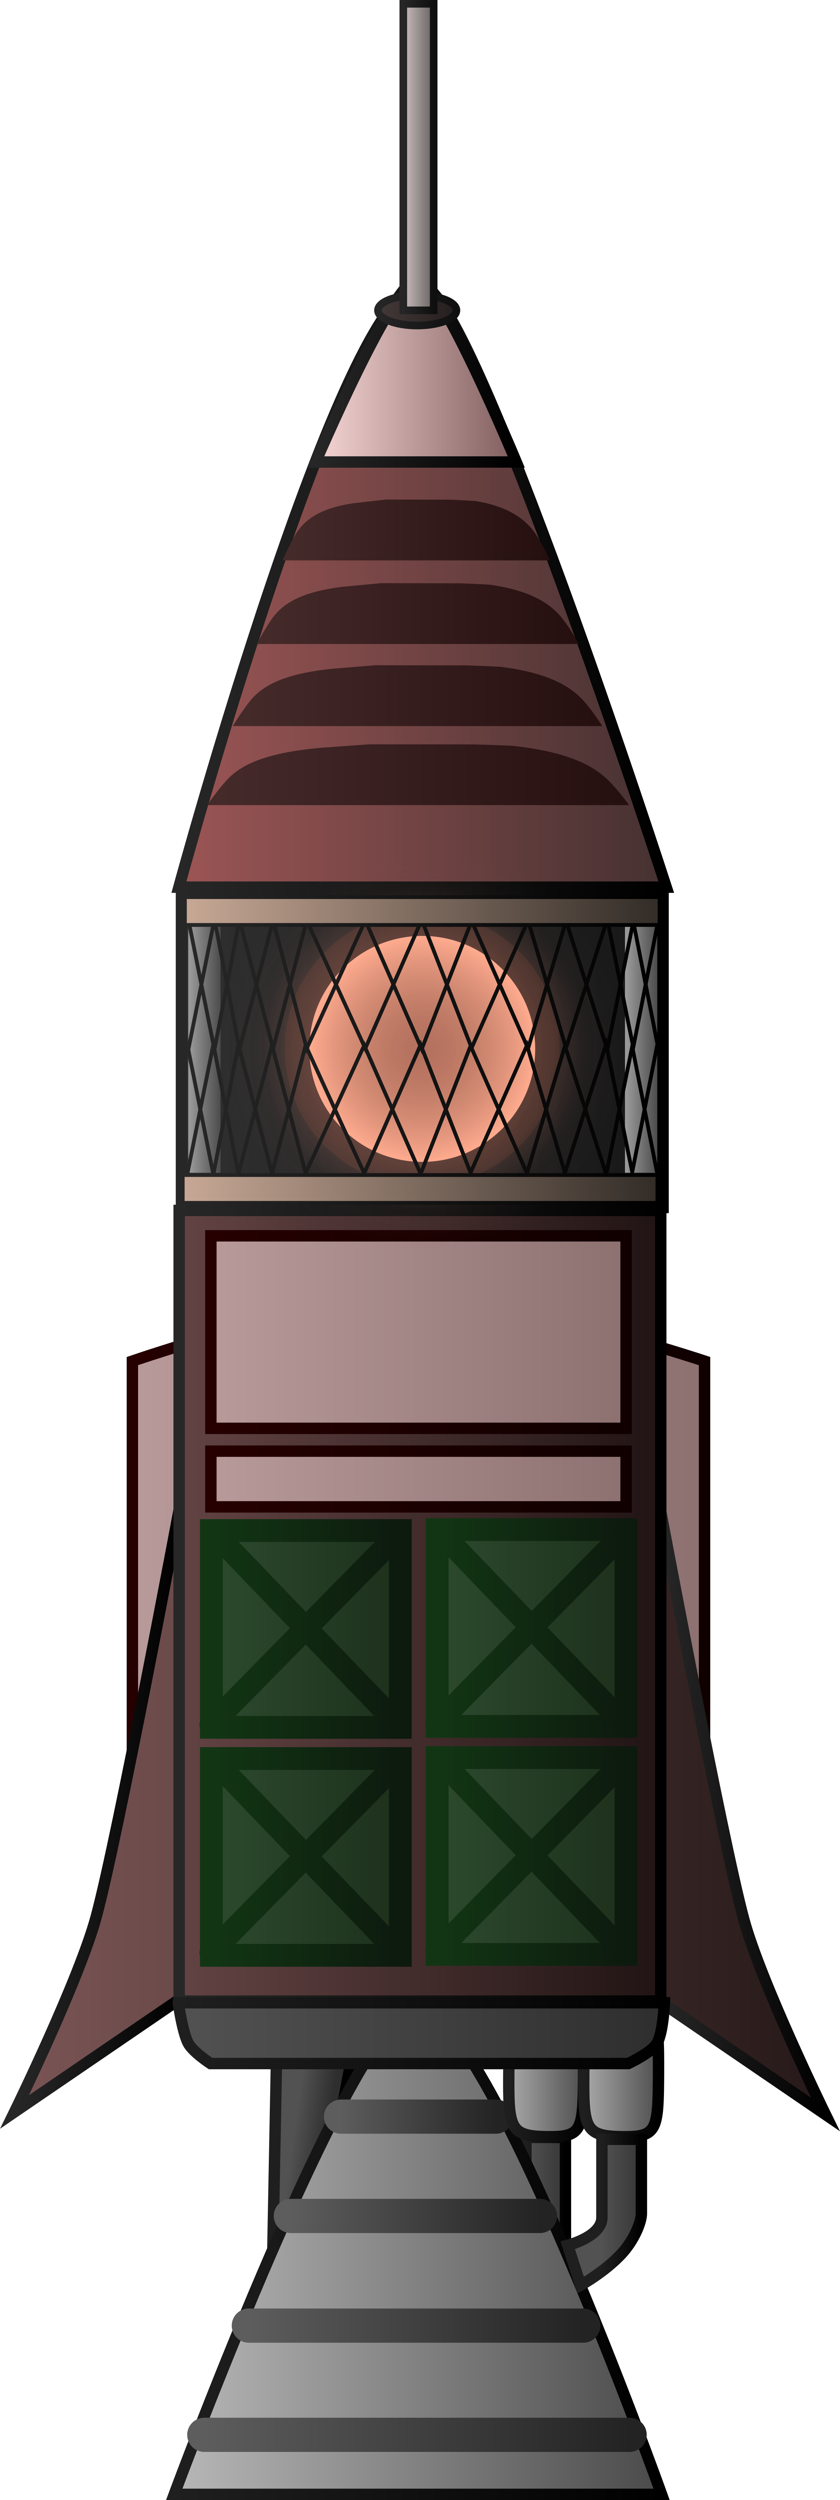<svg version="1.1" xmlns="http://www.w3.org/2000/svg" xmlns:xlink="http://www.w3.org/1999/xlink" width="110.596" height="328.963" viewBox="0,0,110.596,328.963"><defs><linearGradient x1="201.833" y1="161.992" x2="277.167" y2="161.992" gradientUnits="userSpaceOnUse" id="color-1"><stop offset="0" stop-color="#b89a9a"/><stop offset="1" stop-color="#8d7070"/></linearGradient><linearGradient x1="201.833" y1="161.992" x2="277.167" y2="161.992" gradientUnits="userSpaceOnUse" id="color-2"><stop offset="0" stop-color="#260000"/><stop offset="1" stop-color="#100000"/></linearGradient><linearGradient x1="271.323" y1="188.501" x2="303.129" y2="188.501" gradientUnits="userSpaceOnUse" id="color-3"><stop offset="0" stop-color="#362424"/><stop offset="1" stop-color="#1f1414"/></linearGradient><linearGradient x1="271.323" y1="189.594" x2="293.078" y2="189.594" gradientUnits="userSpaceOnUse" id="color-4"><stop offset="0" stop-color="#272727"/><stop offset="1" stop-color="#000000"/></linearGradient><linearGradient x1="208.078" y1="188.168" x2="176.272" y2="188.168" gradientUnits="userSpaceOnUse" id="color-5"><stop offset="0" stop-color="#6b4a4a"/><stop offset="1" stop-color="#825959"/></linearGradient><linearGradient x1="186.323" y1="189.261" x2="208.078" y2="189.261" gradientUnits="userSpaceOnUse" id="color-6"><stop offset="0" stop-color="#272727"/><stop offset="1" stop-color="#000000"/></linearGradient><linearGradient x1="207.99" y1="162.511" x2="271.399" y2="162.511" gradientUnits="userSpaceOnUse" id="color-7"><stop offset="0" stop-color="#634343"/><stop offset="1" stop-color="#211414"/></linearGradient><linearGradient x1="207.99" y1="162.511" x2="271.399" y2="162.511" gradientUnits="userSpaceOnUse" id="color-8"><stop offset="0" stop-color="#272727"/><stop offset="1" stop-color="#000000"/></linearGradient><linearGradient x1="212.167" y1="126.5" x2="266.833" y2="126.5" gradientUnits="userSpaceOnUse" id="color-9"><stop offset="0" stop-color="#b89a9a"/><stop offset="1" stop-color="#8d7070"/></linearGradient><linearGradient x1="212.167" y1="126.5" x2="266.833" y2="126.5" gradientUnits="userSpaceOnUse" id="color-10"><stop offset="0" stop-color="#260000"/><stop offset="1" stop-color="#100000"/></linearGradient><linearGradient x1="212.167" y1="145.833" x2="266.833" y2="145.833" gradientUnits="userSpaceOnUse" id="color-11"><stop offset="0" stop-color="#b89a9a"/><stop offset="1" stop-color="#8d7070"/></linearGradient><linearGradient x1="212.167" y1="145.833" x2="266.833" y2="145.833" gradientUnits="userSpaceOnUse" id="color-12"><stop offset="0" stop-color="#260000"/><stop offset="1" stop-color="#100000"/></linearGradient><linearGradient x1="241.961" y1="165.437" x2="266.832" y2="165.437" gradientUnits="userSpaceOnUse" id="color-13"><stop offset="0" stop-color="#2c4a2e"/><stop offset="1" stop-color="#1d301b"/></linearGradient><linearGradient x1="241.961" y1="165.437" x2="266.832" y2="165.437" gradientUnits="userSpaceOnUse" id="color-14"><stop offset="0" stop-color="#123614"/><stop offset="1" stop-color="#0d1a0e"/></linearGradient><linearGradient x1="241.894" y1="165.446" x2="266.708" y2="165.446" gradientUnits="userSpaceOnUse" id="color-15"><stop offset="0" stop-color="#123614"/><stop offset="1" stop-color="#0d1a0e"/></linearGradient><linearGradient x1="241.894" y1="165.257" x2="266.708" y2="165.257" gradientUnits="userSpaceOnUse" id="color-16"><stop offset="0" stop-color="#123614"/><stop offset="1" stop-color="#0d1a0e"/></linearGradient><linearGradient x1="212.235" y1="165.563" x2="237.106" y2="165.563" gradientUnits="userSpaceOnUse" id="color-17"><stop offset="0" stop-color="#2c4a2e"/><stop offset="1" stop-color="#1d301b"/></linearGradient><linearGradient x1="212.235" y1="165.563" x2="237.106" y2="165.563" gradientUnits="userSpaceOnUse" id="color-18"><stop offset="0" stop-color="#123614"/><stop offset="1" stop-color="#0d1a0e"/></linearGradient><linearGradient x1="212.168" y1="165.572" x2="236.982" y2="165.572" gradientUnits="userSpaceOnUse" id="color-19"><stop offset="0" stop-color="#123614"/><stop offset="1" stop-color="#0d1a0e"/></linearGradient><linearGradient x1="212.168" y1="165.383" x2="236.982" y2="165.383" gradientUnits="userSpaceOnUse" id="color-20"><stop offset="0" stop-color="#123614"/><stop offset="1" stop-color="#0d1a0e"/></linearGradient><linearGradient x1="241.961" y1="195.437" x2="266.832" y2="195.437" gradientUnits="userSpaceOnUse" id="color-21"><stop offset="0" stop-color="#2c4a2e"/><stop offset="1" stop-color="#1d301b"/></linearGradient><linearGradient x1="241.961" y1="195.437" x2="266.832" y2="195.437" gradientUnits="userSpaceOnUse" id="color-22"><stop offset="0" stop-color="#123614"/><stop offset="1" stop-color="#0d1a0e"/></linearGradient><linearGradient x1="241.894" y1="195.446" x2="266.708" y2="195.446" gradientUnits="userSpaceOnUse" id="color-23"><stop offset="0" stop-color="#123614"/><stop offset="1" stop-color="#0d1a0e"/></linearGradient><linearGradient x1="241.894" y1="195.257" x2="266.708" y2="195.257" gradientUnits="userSpaceOnUse" id="color-24"><stop offset="0" stop-color="#123614"/><stop offset="1" stop-color="#0d1a0e"/></linearGradient><linearGradient x1="212.235" y1="195.563" x2="237.106" y2="195.563" gradientUnits="userSpaceOnUse" id="color-25"><stop offset="0" stop-color="#2c4a2e"/><stop offset="1" stop-color="#1d301b"/></linearGradient><linearGradient x1="212.235" y1="195.563" x2="237.106" y2="195.563" gradientUnits="userSpaceOnUse" id="color-26"><stop offset="0" stop-color="#123614"/><stop offset="1" stop-color="#0d1a0e"/></linearGradient><linearGradient x1="212.168" y1="195.572" x2="236.982" y2="195.572" gradientUnits="userSpaceOnUse" id="color-27"><stop offset="0" stop-color="#123614"/><stop offset="1" stop-color="#0d1a0e"/></linearGradient><linearGradient x1="212.168" y1="195.383" x2="236.982" y2="195.383" gradientUnits="userSpaceOnUse" id="color-28"><stop offset="0" stop-color="#123614"/><stop offset="1" stop-color="#0d1a0e"/></linearGradient><linearGradient x1="253.65" y1="241.067" x2="258.85" y2="241.067" gradientUnits="userSpaceOnUse" id="color-29"><stop offset="0" stop-color="#525252"/><stop offset="1" stop-color="#363636"/></linearGradient><linearGradient x1="253.65" y1="241.067" x2="258.85" y2="241.067" gradientUnits="userSpaceOnUse" id="color-30"><stop offset="0" stop-color="#1f1f1f"/><stop offset="1" stop-color="#000000"/></linearGradient><linearGradient x1="222.796" y1="234.034" x2="227.258" y2="234.647" gradientUnits="userSpaceOnUse" id="color-31"><stop offset="0" stop-color="#525252"/><stop offset="1" stop-color="#2e2e2e"/></linearGradient><linearGradient x1="222.796" y1="234.034" x2="227.258" y2="234.647" gradientUnits="userSpaceOnUse" id="color-32"><stop offset="0" stop-color="#1f1f1f"/><stop offset="1" stop-color="#000000"/></linearGradient><linearGradient x1="207.342" y1="247.35" x2="271.51" y2="247.35" gradientUnits="userSpaceOnUse" id="color-33"><stop offset="0" stop-color="#b8b8b8"/><stop offset="1" stop-color="#4a4a4a"/></linearGradient><linearGradient x1="207.342" y1="247.35" x2="271.51" y2="247.35" gradientUnits="userSpaceOnUse" id="color-34"><stop offset="0" stop-color="#1f1f1f"/><stop offset="1" stop-color="#000000"/></linearGradient><linearGradient x1="229.3" y1="229.733" x2="249.7" y2="229.733" gradientUnits="userSpaceOnUse" id="color-35"><stop offset="0" stop-color="#5d5d5d"/><stop offset="1" stop-color="#232323"/></linearGradient><linearGradient x1="222.7" y1="242.804" x2="255.5" y2="242.804" gradientUnits="userSpaceOnUse" id="color-36"><stop offset="0" stop-color="#5d5d5d"/><stop offset="1" stop-color="#232323"/></linearGradient><linearGradient x1="217.163" y1="257.233" x2="261.198" y2="257.233" gradientUnits="userSpaceOnUse" id="color-37"><stop offset="0" stop-color="#5d5d5d"/><stop offset="1" stop-color="#232323"/></linearGradient><linearGradient x1="211.3" y1="271.604" x2="267.3" y2="271.604" gradientUnits="userSpaceOnUse" id="color-38"><stop offset="0" stop-color="#5d5d5d"/><stop offset="1" stop-color="#232323"/></linearGradient><linearGradient x1="251.393" y1="224.018" x2="261.234" y2="224.018" gradientUnits="userSpaceOnUse" id="color-39"><stop offset="0" stop-color="#aaaaaa"/><stop offset="1" stop-color="#4e4e4e"/></linearGradient><linearGradient x1="251.393" y1="224.018" x2="261.234" y2="224.018" gradientUnits="userSpaceOnUse" id="color-40"><stop offset="0" stop-color="#1f1f1f"/><stop offset="1" stop-color="#000000"/></linearGradient><linearGradient x1="261.262" y1="224.018" x2="271.103" y2="224.018" gradientUnits="userSpaceOnUse" id="color-41"><stop offset="0" stop-color="#aaaaaa"/><stop offset="1" stop-color="#4e4e4e"/></linearGradient><linearGradient x1="261.262" y1="224.018" x2="271.103" y2="224.018" gradientUnits="userSpaceOnUse" id="color-42"><stop offset="0" stop-color="#1f1f1f"/><stop offset="1" stop-color="#000000"/></linearGradient><linearGradient x1="263.65" y1="241.317" x2="268.85" y2="241.317" gradientUnits="userSpaceOnUse" id="color-43"><stop offset="0" stop-color="#525252"/><stop offset="1" stop-color="#363636"/></linearGradient><linearGradient x1="263.65" y1="241.317" x2="268.85" y2="241.317" gradientUnits="userSpaceOnUse" id="color-44"><stop offset="0" stop-color="#1f1f1f"/><stop offset="1" stop-color="#000000"/></linearGradient><linearGradient x1="207.875" y1="218.75" x2="271.875" y2="218.75" gradientUnits="userSpaceOnUse" id="color-45"><stop offset="0" stop-color="#525252"/><stop offset="1" stop-color="#2e2e2e"/></linearGradient><linearGradient x1="207.875" y1="218.75" x2="271.875" y2="218.75" gradientUnits="userSpaceOnUse" id="color-46"><stop offset="0" stop-color="#1f1f1f"/><stop offset="1" stop-color="#000000"/></linearGradient><linearGradient x1="207.956" y1="35.87" x2="272.125" y2="35.87" gradientUnits="userSpaceOnUse" id="color-47"><stop offset="0" stop-color="#9c5555"/><stop offset="1" stop-color="#453131"/></linearGradient><linearGradient x1="207.956" y1="35.85" x2="272.125" y2="35.85" gradientUnits="userSpaceOnUse" id="color-48"><stop offset="0" stop-color="#272727"/><stop offset="1" stop-color="#000000"/></linearGradient><linearGradient x1="225.956" y1="7.955" x2="252.125" y2="7.955" gradientUnits="userSpaceOnUse" id="color-49"><stop offset="0" stop-color="#f7d6d6"/><stop offset="1" stop-color="#805e5e"/></linearGradient><linearGradient x1="225.956" y1="7.952" x2="252.125" y2="7.952" gradientUnits="userSpaceOnUse" id="color-50"><stop offset="0" stop-color="#272727"/><stop offset="1" stop-color="#000000"/></linearGradient><linearGradient x1="222.746" y1="20.858" x2="256.226" y2="20.858" gradientUnits="userSpaceOnUse" id="color-51"><stop offset="0" stop-color="#452a2a"/><stop offset="1" stop-color="#260f0f"/></linearGradient><linearGradient x1="219.587" y1="31.858" x2="259.912" y2="31.858" gradientUnits="userSpaceOnUse" id="color-52"><stop offset="0" stop-color="#452a2a"/><stop offset="1" stop-color="#260f0f"/></linearGradient><linearGradient x1="216.63" y1="42.658" x2="262.9" y2="42.658" gradientUnits="userSpaceOnUse" id="color-53"><stop offset="0" stop-color="#452a2a"/><stop offset="1" stop-color="#260f0f"/></linearGradient><linearGradient x1="213.48" y1="53.058" x2="266.323" y2="53.058" gradientUnits="userSpaceOnUse" id="color-54"><stop offset="0" stop-color="#452a2a"/><stop offset="1" stop-color="#260f0f"/></linearGradient><linearGradient x1="234.167" y1="-7.944" x2="244.5" y2="-7.944" gradientUnits="userSpaceOnUse" id="color-55"><stop offset="0" stop-color="#443939"/><stop offset="1" stop-color="#251e1e"/></linearGradient><linearGradient x1="234.167" y1="-7.944" x2="244.5" y2="-7.944" gradientUnits="userSpaceOnUse" id="color-56"><stop offset="0" stop-color="#262626"/><stop offset="1" stop-color="#0f0f0f"/></linearGradient><linearGradient x1="237.5" y1="-28.111" x2="241.5" y2="-28.111" gradientUnits="userSpaceOnUse" id="color-57"><stop offset="0" stop-color="#ccbebe"/><stop offset="1" stop-color="#656161"/></linearGradient><linearGradient x1="237.5" y1="-28.111" x2="241.5" y2="-28.111" gradientUnits="userSpaceOnUse" id="color-58"><stop offset="0" stop-color="#262626"/><stop offset="1" stop-color="#0f0f0f"/></linearGradient><linearGradient x1="208.295" y1="89.333" x2="271.705" y2="89.333" gradientUnits="userSpaceOnUse" id="color-59"><stop offset="0" stop-color="#303030"/><stop offset="1" stop-color="#171717"/></linearGradient><linearGradient x1="208.295" y1="89.333" x2="271.705" y2="89.333" gradientUnits="userSpaceOnUse" id="color-60"><stop offset="0" stop-color="#272727"/><stop offset="1" stop-color="#000000"/></linearGradient><radialGradient cx="240" cy="89.333" r="26.305" gradientUnits="userSpaceOnUse" id="color-61"><stop offset="0" stop-color="#734c45" stop-opacity="0.41"/><stop offset="1" stop-color="#734c45" stop-opacity="0"/></radialGradient><radialGradient cx="240" cy="89.24" r="21.356" gradientUnits="userSpaceOnUse" id="color-62"><stop offset="0" stop-color="#eb8c73" stop-opacity="0.61"/><stop offset="1" stop-color="#eb8c73" stop-opacity="0"/></radialGradient><radialGradient cx="240" cy="89.24" r="18.08" gradientUnits="userSpaceOnUse" id="color-63"><stop offset="0" stop-color="#ff734f" stop-opacity="0"/><stop offset="1" stop-color="#ff734f" stop-opacity="0.09"/></radialGradient><radialGradient cx="240" cy="89.24" r="14.867" gradientUnits="userSpaceOnUse" id="color-64"><stop offset="0" stop-color="#ffa282" stop-opacity="0.12"/><stop offset="1" stop-color="#ffab8f"/></radialGradient><linearGradient x1="209.188" y1="89.292" x2="213.438" y2="89.292" gradientUnits="userSpaceOnUse" id="color-65"><stop offset="0" stop-color="#9d9d9d"/><stop offset="1" stop-color="#4c4c4c"/></linearGradient><linearGradient x1="209.188" y1="89.292" x2="213.438" y2="89.292" gradientUnits="userSpaceOnUse" id="color-66"><stop offset="0" stop-color="#272727"/><stop offset="1" stop-color="#000000"/></linearGradient><linearGradient x1="266.688" y1="89.292" x2="270.938" y2="89.292" gradientUnits="userSpaceOnUse" id="color-67"><stop offset="0" stop-color="#9d9d9d"/><stop offset="1" stop-color="#4c4c4c"/></linearGradient><linearGradient x1="266.688" y1="89.292" x2="270.938" y2="89.292" gradientUnits="userSpaceOnUse" id="color-68"><stop offset="0" stop-color="#272727"/><stop offset="1" stop-color="#000000"/></linearGradient><linearGradient x1="209.071" y1="97.153" x2="270.929" y2="97.153" gradientUnits="userSpaceOnUse" id="color-69"><stop offset="0" stop-color="#272727"/><stop offset="1" stop-color="#000000"/></linearGradient><linearGradient x1="209.071" y1="97.228" x2="270.929" y2="97.228" gradientUnits="userSpaceOnUse" id="color-70"><stop offset="0" stop-color="#272727"/><stop offset="1" stop-color="#000000"/></linearGradient><linearGradient x1="209.214" y1="80.725" x2="271.071" y2="80.725" gradientUnits="userSpaceOnUse" id="color-71"><stop offset="0" stop-color="#272727"/><stop offset="1" stop-color="#000000"/></linearGradient><linearGradient x1="209.214" y1="80.799" x2="271.071" y2="80.799" gradientUnits="userSpaceOnUse" id="color-72"><stop offset="0" stop-color="#272727"/><stop offset="1" stop-color="#000000"/></linearGradient><linearGradient x1="208.46" y1="107.669" x2="270.96" y2="107.669" gradientUnits="userSpaceOnUse" id="color-73"><stop offset="0" stop-color="#c7a895"/><stop offset="1" stop-color="#322c27"/></linearGradient><linearGradient x1="208.46" y1="107.669" x2="270.96" y2="107.669" gradientUnits="userSpaceOnUse" id="color-74"><stop offset="0" stop-color="#272727"/><stop offset="1" stop-color="#000000"/></linearGradient><linearGradient x1="208.745" y1="71.097" x2="271.245" y2="71.097" gradientUnits="userSpaceOnUse" id="color-75"><stop offset="0" stop-color="#c7a895"/><stop offset="1" stop-color="#322c27"/></linearGradient><linearGradient x1="208.745" y1="71.097" x2="271.245" y2="71.097" gradientUnits="userSpaceOnUse" id="color-76"><stop offset="0" stop-color="#272727"/><stop offset="1" stop-color="#000000"/></linearGradient></defs><g transform="translate(-184.403,48.778)"><g data-paper-data="{&quot;isPaintingLayer&quot;:true}" fill-rule="nonzero" stroke-linejoin="miter" stroke-miterlimit="10" stroke-dasharray="" stroke-dashoffset="0" style="mix-blend-mode: normal"><g stroke-width="1.5" stroke-linecap="butt"><path d="M201.833,193.667v-63.349c0,0 24.649,-8.484 36.887,-8.484c12.844,0 38.446,8.484 38.446,8.484v63.349z" fill="url(#color-1)" stroke="url(#color-2)"/><path d="M271.323,214.594v-64.852c0,0 8.161,43.534 11.014,54.044c2.257,8.316 10.741,25.659 10.741,25.659z" fill="url(#color-3)" stroke="url(#color-4)"/><path d="M186.323,229.112c0,0 8.483,-17.343 10.741,-25.659c2.853,-10.511 11.014,-54.044 11.014,-54.044v64.852z" data-paper-data="{&quot;index&quot;:null}" fill="url(#color-5)" stroke="url(#color-6)"/><path d="M207.99,214.529v-104.037h63.409v104.037z" fill="url(#color-7)" stroke="url(#color-8)"/><path d="M212.167,139.167v-25.333h54.667v25.333z" fill="url(#color-9)" stroke="url(#color-10)"/><path d="M212.167,149.5v-7.333h54.667v7.333z" fill="url(#color-11)" stroke="url(#color-12)"/></g><g stroke-width="3"><path d="M241.961,178.384v-25.895h24.871v25.895z" fill="url(#color-13)" stroke="url(#color-14)" stroke-linecap="butt"/><path d="M241.894,178.042l24.814,-25.192" fill="none" stroke="url(#color-15)" stroke-linecap="round"/><path d="M242.146,152.599l24.562,25.57" fill="none" stroke="url(#color-16)" stroke-linecap="round"/><path d="M212.235,178.51v-25.895h24.871v25.895z" fill="url(#color-17)" stroke="url(#color-18)" stroke-linecap="butt"/><path d="M212.168,178.168l24.814,-25.192" fill="none" stroke="url(#color-19)" stroke-linecap="round"/><path d="M212.42,152.725l24.562,25.57" fill="none" stroke="url(#color-20)" stroke-linecap="round"/><path d="M241.961,208.384v-25.895h24.871v25.895z" fill="url(#color-21)" stroke="url(#color-22)" stroke-linecap="butt"/><path d="M241.894,208.042l24.814,-25.192" fill="none" stroke="url(#color-23)" stroke-linecap="round"/><path d="M242.146,182.599l24.562,25.57" fill="none" stroke="url(#color-24)" stroke-linecap="round"/><path d="M212.235,208.51v-25.895h24.871v25.895z" fill="url(#color-25)" stroke="url(#color-26)" stroke-linecap="butt"/><path d="M212.168,208.168l24.814,-25.192" fill="none" stroke="url(#color-27)" stroke-linecap="round"/><path d="M236.982,208.294l-24.562,-25.57" fill="none" stroke="url(#color-28)" stroke-linecap="round"/></g><g><path d="M253.65,249.667v-17.2h5.2v17.2z" fill="url(#color-29)" stroke="url(#color-30)" stroke-width="1.5" stroke-linecap="butt"/><path d="M220.218,252.785l0.672,-34.96l11.113,-2.531l-7.323,38.104z" fill="url(#color-31)" stroke="url(#color-32)" stroke-width="1.5" stroke-linecap="butt"/><path d="M207.342,279.436c0,0 23.96,-64.639 32.089,-64.169c9.299,0.538 32.08,64.169 32.08,64.169z" fill="url(#color-33)" stroke="url(#color-34)" stroke-width="1.5" stroke-linecap="butt"/><path d="M249.7,229.733h-20.4" fill="none" stroke="url(#color-35)" stroke-width="4.5" stroke-linecap="round"/><path d="M222.7,242.804h32.8" fill="none" stroke="url(#color-36)" stroke-width="4.5" stroke-linecap="round"/><path d="M261.198,257.233h-44.034" fill="none" stroke="url(#color-37)" stroke-width="4.5" stroke-linecap="round"/><path d="M267.3,271.604h-56" fill="none" stroke="url(#color-38)" stroke-width="4.5" stroke-linecap="round"/><path d="M261.234,224.018c-0.037,7.619 -0.153,8.434 -4.92,8.353c-4.768,-0.081 -4.979,-1.113 -4.92,-8.353c0.065,-7.993 0.051,-8.549 4.92,-8.353c4.665,0.188 4.961,-0.013 4.92,8.353z" fill="url(#color-39)" stroke="url(#color-40)" stroke-width="1.5" stroke-linecap="butt"/><path d="M271.103,224.018c-0.037,7.619 -0.153,8.434 -4.92,8.353c-4.768,-0.081 -4.979,-1.113 -4.92,-8.353c0.065,-7.993 0.051,-8.549 4.92,-8.353c4.665,0.188 4.961,-0.013 4.92,8.353z" fill="url(#color-41)" stroke="url(#color-42)" stroke-width="1.5" stroke-linecap="butt"/><path d="M259.15,246.667c0,0 4.5,-1.133 4.5,-3.667c0,-3.089 0,-10.283 0,-10.283h5.2c0,0 0,6.748 0,9.783c0,1.135 -0.976,3.532 -2.659,5.327c-2.237,2.385 -5.341,4.089 -5.341,4.089z" fill="url(#color-43)" stroke="url(#color-44)" stroke-width="1.5" stroke-linecap="butt"/><path d="M207.875,214.75h64c0,0 -0.144,3.941 -0.987,5.359c-0.722,1.217 -3.763,2.641 -3.763,2.641h-55c0,0 -2.318,-1.511 -2.94,-2.68c-0.765,-1.44 -1.31,-5.319 -1.31,-5.319z" fill="url(#color-45)" stroke="url(#color-46)" stroke-width="1.5" stroke-linecap="butt"/></g><g stroke-linecap="butt"><path d="M207.956,67.956c0,0 21.611,-79.25 31.898,-79.25c6.599,0 32.271,79.25 32.271,79.25z" fill="url(#color-47)" stroke="url(#color-48)" stroke-width="1.5"/><path d="M225.956,12.014c0,0 10.26,-24.02 13.45,-24.119c2.9,-0.09 12.969,24.119 12.969,24.119z" fill="url(#color-49)" stroke="url(#color-50)" stroke-width="1.5"/><path d="M221.601,24.962c0,0 0.555,-1.286 1.371,-2.816c0.958,-1.796 2.544,-3.928 8.025,-4.714c0.213,-0.03 4.208,-0.477 4.208,-0.477l8.691,0.019c0,0 3.005,0.153 3.181,0.183c5.187,0.878 7.135,3.082 8.225,4.925c0.93,1.571 1.495,2.88 1.495,2.88z" data-paper-data="{&quot;index&quot;:null}" fill="url(#color-51)" stroke="#000000" stroke-width="0"/><path d="M218.209,35.962c0,0 0.669,-1.286 1.652,-2.816c1.153,-1.796 3.064,-3.928 9.665,-4.714c0.256,-0.03 5.068,-0.477 5.068,-0.477l10.468,0.019c0,0 3.619,0.153 3.831,0.183c6.248,0.878 8.594,3.082 9.907,4.925c1.12,1.571 1.801,2.88 1.801,2.88z" data-paper-data="{&quot;index&quot;:null}" fill="url(#color-52)" stroke="#000000" stroke-width="0"/><path d="M215.048,46.762c0,0 0.768,-1.286 1.895,-2.816c1.323,-1.796 3.515,-3.928 11.09,-4.714c0.294,-0.03 5.815,-0.477 5.815,-0.477l12.012,0.019c0,0 4.152,0.153 4.396,0.183c7.169,0.878 9.861,3.082 11.367,4.925c1.285,1.571 2.067,2.88 2.067,2.88z" data-paper-data="{&quot;index&quot;:null}" fill="url(#color-53)" stroke="#000000" stroke-width="0"/><path d="M211.673,57.162c0,0 0.877,-1.286 2.165,-2.816c1.511,-1.796 4.015,-3.928 12.666,-4.714c0.336,-0.03 6.641,-0.477 6.641,-0.477l13.718,0.019c0,0 4.742,0.153 5.021,0.183c8.187,0.878 11.261,3.082 12.982,4.925c1.467,1.571 2.36,2.88 2.36,2.88z" data-paper-data="{&quot;index&quot;:null}" fill="url(#color-54)" stroke="#000000" stroke-width="0"/><path d="M244.5,-7.944c0,1.105 -2.313,2 -5.167,2c-2.853,0 -5.167,-0.895 -5.167,-2c0,-1.105 2.313,-2 5.167,-2c2.853,0 5.167,0.895 5.167,2z" fill="url(#color-55)" stroke="url(#color-56)" stroke-width="1"/><path d="M237.5,-7.944v-40.333h4v40.333z" fill="url(#color-57)" stroke="url(#color-58)" stroke-width="1"/></g><g><path d="M208.295,110.102v-41.537h63.409v41.537z" fill="url(#color-59)" stroke="url(#color-60)" stroke-width="1.5" stroke-linecap="butt"/><path d="M213.695,89.333c0,-14.528 11.777,-26.305 26.305,-26.305c14.528,0 26.305,11.777 26.305,26.305c0,14.528 -11.777,26.305 -26.305,26.305c-14.528,0 -26.305,-11.777 -26.305,-26.305z" fill="url(#color-61)" stroke="none" stroke-width="0.5" stroke-linecap="butt"/><path d="M218.644,89.24c0,-11.795 9.561,-21.356 21.356,-21.356c11.795,0 21.356,9.561 21.356,21.356c0,11.795 -9.561,21.356 -21.356,21.356c-11.795,0 -21.356,-9.561 -21.356,-21.356z" fill="url(#color-62)" stroke="none" stroke-width="0.5" stroke-linecap="butt"/><path d="M221.92,89.24c0,-9.985 8.095,-18.08 18.08,-18.08c9.985,0 18.08,8.095 18.08,18.08c0,9.985 -8.095,18.08 -18.08,18.08c-9.985,0 -18.08,-8.095 -18.08,-18.08z" fill="url(#color-63)" stroke="none" stroke-width="0.5" stroke-linecap="butt"/><path d="M225.133,89.24c0,-8.211 6.656,-14.867 14.867,-14.867c8.211,0 14.867,6.656 14.867,14.867c0,8.211 -6.656,14.867 -14.867,14.867c-8.211,0 -14.867,-6.656 -14.867,-14.867z" fill="url(#color-64)" stroke="none" stroke-width="0.5" stroke-linecap="butt"/><path d="M209.188,105.542v-32.5h4.25v32.5z" fill="url(#color-65)" stroke="url(#color-66)" stroke-width="0" stroke-linecap="butt"/><path d="M266.688,105.542v-32.5h4.25v32.5z" fill="url(#color-67)" stroke="url(#color-68)" stroke-width="0" stroke-linecap="butt"/><path d="M209.071,105.687l3.429,-17.068l3.286,17.068l4.429,-16.919l4.429,16.845l7.714,-16.845l7.429,16.919l6.571,-16.845l7.429,16.77l5,-16.77l5.429,16.919l3.429,-16.845l3.286,16.696" fill="none" stroke="url(#color-69)" stroke-width="0.5" stroke-linecap="round"/><path d="M270.929,88.768l-3.286,16.696l-3.429,-16.845l-5.429,16.919l-5,-16.77l-7.429,16.77l-6.571,-16.845l-7.429,16.919l-7.714,-16.845l-4.429,16.845l-4.429,-16.919l-3.286,17.068l-3.429,-17.068" data-paper-data="{&quot;index&quot;:null}" fill="none" stroke="url(#color-70)" stroke-width="0.5" stroke-linecap="round"/><path d="M209.214,89.259l3.429,-17.068l3.286,17.068l4.429,-16.919l4.429,16.845l7.714,-16.845l7.429,16.919l6.571,-16.845l7.429,16.77l5,-16.77l5.429,16.919l3.429,-16.845l3.286,16.696" fill="none" stroke="url(#color-71)" stroke-width="0.5" stroke-linecap="round"/><path d="M271.071,72.34l-3.286,16.696l-3.429,-16.845l-5.429,16.919l-5,-16.77l-7.429,16.77l-6.571,-16.845l-7.429,16.919l-7.714,-16.845l-4.429,16.845l-4.429,-16.919l-3.286,17.068l-3.429,-17.068" data-paper-data="{&quot;index&quot;:null}" fill="none" stroke="url(#color-72)" stroke-width="0.5" stroke-linecap="round"/><path d="M208.46,109.502v-3.667h62.5v3.667z" fill="url(#color-73)" stroke="url(#color-74)" stroke-width="0.5" stroke-linecap="butt"/><path d="M208.745,72.931v-3.667h62.5v3.667z" fill="url(#color-75)" stroke="url(#color-76)" stroke-width="0.5" stroke-linecap="butt"/></g></g></g></svg>
